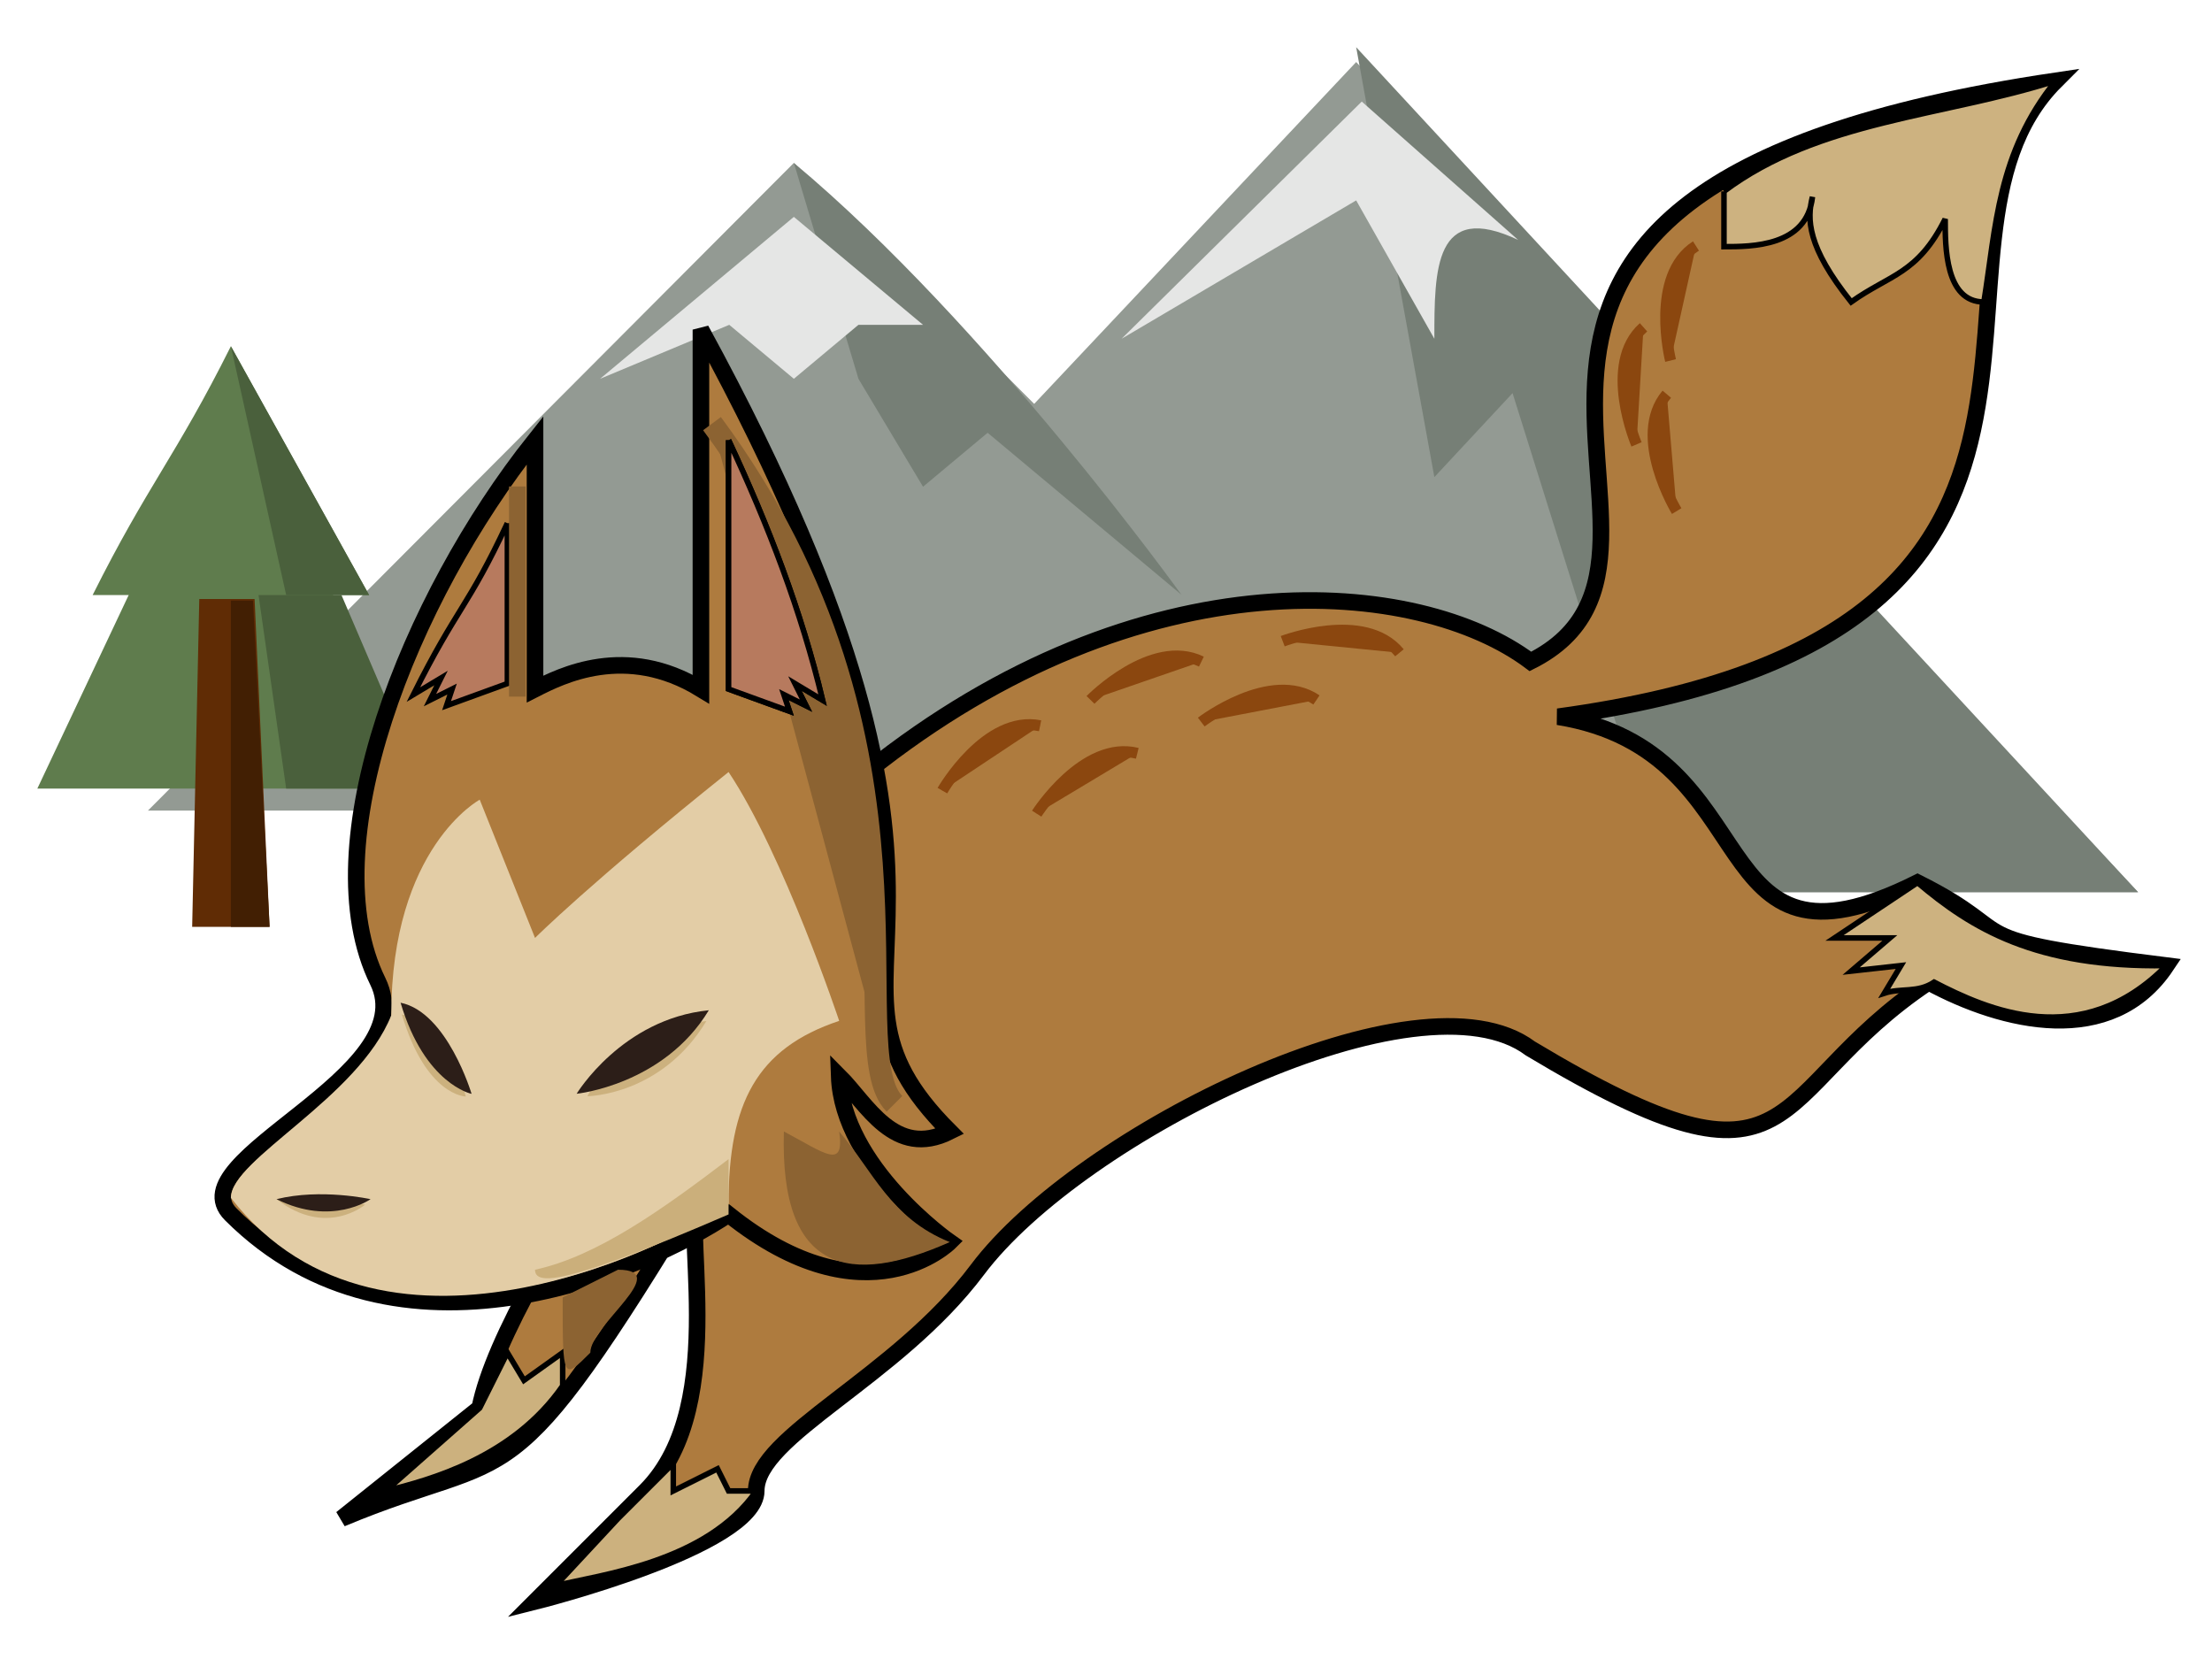 <?xml version="1.0" encoding="UTF-8" standalone="no"?>
<!-- Created with Inkscape (http://www.inkscape.org/) -->

<svg
   xmlns:dc="http://purl.org/dc/elements/1.1/"
   xmlns:cc="http://creativecommons.org/ns#"
   xmlns:rdf="http://www.w3.org/1999/02/22-rdf-syntax-ns#"
   xmlns:svg="http://www.w3.org/2000/svg"
   xmlns="http://www.w3.org/2000/svg"
   xmlns:sodipodi="http://sodipodi.sourceforge.net/DTD/sodipodi-0.dtd"
   xmlns:inkscape="http://www.inkscape.org/namespaces/inkscape"
   width="400"
   height="300"
   id="svg2"
   version="1.1"
   inkscape:version="0.48.4 r9939"
   sodipodi:docname="fox_v.svg"
   inkscape:export-filename="/home/elena/Documents/Office/Inkscape/My works/dribble/Fox_v/fox_v.png"
   inkscape:export-xdpi="90"
   inkscape:export-ydpi="90">
  <defs
     id="defs4" />
  <sodipodi:namedview
     id="base"
     pagecolor="#e4e4e4"
     bordercolor="#666666"
     borderopacity="1.0"
     inkscape:pageopacity="1"
     inkscape:pageshadow="2"
     inkscape:zoom="1.4"
     inkscape:cx="152.60212"
     inkscape:cy="184.23954"
     inkscape:document-units="px"
     inkscape:current-layer="layer1"
     showgrid="true"
     inkscape:window-width="1299"
     inkscape:window-height="744"
     inkscape:window-x="67"
     inkscape:window-y="24"
     inkscape:window-maximized="1">
    <inkscape:grid
       type="xygrid"
       id="grid2985"
       empspacing="10"
       visible="true"
       enabled="false"
       snapvisiblegridlinesonly="true" />
    <inkscape:grid
       type="xygrid"
       id="grid2987"
       empspacing="5"
       visible="true"
       enabled="true"
       snapvisiblegridlinesonly="true" />
    <inkscape:grid
       type="xygrid"
       id="grid2989"
       empspacing="5"
       visible="true"
       enabled="true"
       snapvisiblegridlinesonly="true" />
  </sodipodi:namedview>
  <g
     inkscape:label="Layer 1"
     inkscape:groupmode="layer"
     id="layer1"
     transform="translate(0,-752.362)">
    <g
       id="g2993"
       transform="matrix(1.414,0,0,1.251,-164.821,-202.645)">
      <path
         style="fill:#939a93;fill-opacity:1;stroke:none"
         d="m 190,892.362 200,0 -100,-120 z"
         id="path3780"
         inkscape:connector-curvature="0"
         sodipodi:nodetypes="cccc" />
      <path
         sodipodi:nodetypes="cccccc"
         inkscape:connector-curvature="0"
         id="path3782"
         d="m 290,770.219 100,122.143 -60,0 -20,-72.143 -10,12.143 z"
         style="fill:#767f76;fill-opacity:1;stroke:none" />
      <path
         style="fill:#e5e6e5;fill-opacity:1;stroke:none"
         d="m 260,812.362 30.714,-34.286 20,20 C 300,792.362 300,802.362 300,812.362 l -10,-20 z"
         id="path3792"
         inkscape:connector-curvature="0"
         sodipodi:nodetypes="cccccc" />
    </g>
    <g
       id="g3970"
       transform="matrix(1.168,0,0,0.976,-4.49,18.618)">
      <path
         sodipodi:nodetypes="cccc"
         inkscape:connector-curvature="0"
         id="path3010"
         d="m 26.75,901.969 200,0 -100,-120 z"
         style="fill:#939a93;fill-opacity:1;stroke:none" />
      <path
         style="fill:#767f76;fill-opacity:1;stroke:none"
         d="m 126.75,781.969 c 30,30 60,80 60,80 l -30,-30 -10,10 -10,-20 z"
         id="path3788"
         inkscape:connector-curvature="0"
         sodipodi:nodetypes="cccccc" />
      <path
         sodipodi:nodetypes="ccccccc"
         inkscape:connector-curvature="0"
         id="path3790"
         d="m 96.75,821.969 30,-30 20,20 -10,0 -10,10 -10,-10 z"
         style="fill:#e5e6e5;fill-opacity:1;stroke:none" />
    </g>
    <path
       style="fill:#ae7b3e;fill-opacity:1;stroke:#000000;stroke-width:3;stroke-linecap:butt;stroke-linejoin:miter;stroke-miterlimit:4;stroke-opacity:1;stroke-dasharray:none"
       d="m 156.75,891.969 c 50,-40 100,-35 120,-20 40,-20 -40,-85 95,-105 -30,30 20,100 -90,115 38.876,6.29 25,50 65,30 20,10 5,10 45,15 -10,15 -29.484,10.334 -43,3 -30,20 -22,42 -72,12 -20,-15 -81.446,15.262 -100,40 -14.706,19.608 -40,30 -40,40 0,10 -40,20 -40,20 5.75,-5.75 10,-10 20,-20 15.811,-15.811 5.719,-50.719 10,-55 -35.779,59.188 -32.836,46.513 -65,60 l 25,-20 c 5,-25 49.204,-81.413 70,-115 z"
       id="path3786"
       inkscape:connector-curvature="0"
       sodipodi:nodetypes="ccccccccsscscccc" />
    <g
       id="g3796"
       transform="translate(-3.25,9.607)">
      <g
         transform="translate(0,-42)"
         id="g3787">
        <path
           sodipodi:nodetypes="ccccc"
           inkscape:connector-curvature="0"
           id="path3770"
           d="m 40,863.791 -30,63.571 70,0 -30,-63.571 z"
           style="fill:#5f7c4d;fill-opacity:1;stroke:none" />
        <path
           sodipodi:nodetypes="cccc"
           inkscape:connector-curvature="0"
           id="path3766"
           d="m 20,892.362 50,0 -25,-45 c -10,20 -15,25 -25,45 z"
           style="fill:#5f7c4d;fill-opacity:1;stroke:none" />
        <path
           style="fill:#4a603c;fill-opacity:1;stroke:none"
           d="m 50,140 15,0 15,35 -25,0 z"
           id="path3785"
           inkscape:connector-curvature="0"
           transform="translate(0,752.362)" />
        <path
           sodipodi:nodetypes="ccccc"
           inkscape:connector-curvature="0"
           id="path3768"
           d="M 39.286,893.076 38,952.362 l 14,0 -2.714,-59.286 z"
           style="fill:#602c05;fill-opacity:1;stroke:none" />
        <path
           style="fill:#4a603c;fill-opacity:1;stroke:none"
           d="M 45,95 70,140 55,140 45,95"
           id="path3783"
           inkscape:connector-curvature="0"
           transform="translate(0,752.362)" />
      </g>
      <path
         sodipodi:nodetypes="ccccc"
         transform="translate(0,752.362)"
         inkscape:connector-curvature="0"
         id="path3794"
         d="m 45,99 4,0 3,59 -7,0 z"
         style="fill:#421f03;fill-opacity:1;stroke:none" />
    </g>
    <path
       style="fill:#ae7b3e;fill-opacity:1;stroke:#000000;stroke-width:3;stroke-linecap:butt;stroke-linejoin:miter;stroke-miterlimit:4;stroke-opacity:1;stroke-dasharray:none"
       d="M 68.321,929.826 C 76.75,946.969 31.75,961.969 41.75,971.969 c 30,30 75,10 90,0 25,20 40,5 40,5 0,0 -19.429,-13.571 -20,-30 5,5 10,15 20,10 -30,-30 15,-35 -45,-145 l 0,65 c -13.603,-8.324 -25.318,-2.382 -30,0 l 0,-45 c -22.789,28.656 -40.495,73.314 -28.429,97.857 z"
       id="path3784"
       inkscape:connector-curvature="0"
       sodipodi:nodetypes="scccccccccs" />
    <path
       style="fill:#8c6332;fill-opacity:1;stroke:#8c6332;stroke-width:4;stroke-miterlimit:4;stroke-opacity:1;stroke-dasharray:none"
       d="m 128.75,828.969 c 43,58 23,113 33,123"
       id="path3837"
       inkscape:connector-curvature="0"
       sodipodi:nodetypes="cc" />
    <path
       style="fill:#e3cda6;fill-opacity:1;stroke:none"
       d="m 70.75,935.969 c 0,-30.414 16,-39 16,-39 l 10,25 c 0,0 10,-10 35,-30 10,15 20,45 20,45 -15,5 -20,15 -20,33 -7,6 -62,35 -90,-1 0,-7 23,-18 29,-33 z"
       id="path3805"
       inkscape:connector-curvature="0"
       sodipodi:nodetypes="cccccccc" />
    <g
       id="g3811"
       transform="matrix(0.975,0.22,-0.22,0.975,204.346,7.145)">
      <path
         style="fill:#ccb17e;fill-opacity:1;stroke:none"
         d="m 112,942.362 c 0,0 3,-13 18,-18 -5,15 -18,18 -18,18 z"
         id="path3809"
         inkscape:connector-curvature="0"
         sodipodi:nodetypes="ccc" />
      <path
         sodipodi:nodetypes="ccc"
         transform="translate(0,752.362)"
         inkscape:connector-curvature="0"
         id="path3807"
         d="m 110,190 c 0,0 5,-15 20,-20 -5,15 -20,20 -20,20 z"
         style="fill:#2c1e18;fill-opacity:1;stroke:none" />
    </g>
    <g
       transform="matrix(-0.524,0.241,0.118,1.065,31.718,-79.959)"
       id="g3815">
      <path
         sodipodi:nodetypes="ccc"
         inkscape:connector-curvature="0"
         id="path3817"
         d="m 112,942.362 c 0,0 3,-13 18,-18 -5,15 -18,18 -18,18 z"
         style="fill:#ccb17e;fill-opacity:1;stroke:none" />
      <path
         style="fill:#2c1e18;fill-opacity:1;stroke:none"
         d="m 110,190 c 0,0 5,-15 20,-20 -5,15 -20,20 -20,20 z"
         id="path3819"
         inkscape:connector-curvature="0"
         transform="translate(0,752.362)"
         sodipodi:nodetypes="ccc" />
    </g>
    <g
       id="g3821"
       transform="matrix(-0.169,0.551,0.874,0.62,-737.713,324.924)">
      <path
         style="fill:#ccb17e;fill-opacity:1;stroke:none"
         d="m 112.002,941.247 c 0,0 5.029,-8.416 15.432,-15.326 0.914,10.475 -15.432,15.326 -15.432,15.326 z"
         id="path3823"
         inkscape:connector-curvature="0"
         sodipodi:nodetypes="ccc" />
      <path
         sodipodi:nodetypes="ccc"
         transform="translate(0,752.362)"
         inkscape:connector-curvature="0"
         id="path3825"
         d="m 109.454,189.536 c 0,0 6.538,-9.035 17.98,-15.977 -3.125,10.839 -17.98,15.977 -17.98,15.977 z"
         style="fill:#2c1e18;fill-opacity:1;stroke:none" />
    </g>
    <path
       style="fill:#ccb17e;fill-opacity:1;stroke:#000000;stroke-opacity:1"
       d="m 86.75,1006.969 5,-10 3,5 7,-5 0,6 c -9,13 -24,17 -32,19 z"
       id="path3827"
       inkscape:connector-curvature="0"
       sodipodi:nodetypes="ccccccc" />
    <path
       sodipodi:nodetypes="cccccccc"
       inkscape:connector-curvature="0"
       id="path3829"
       d="m 111.75,1026.969 10,-10 0,5 8,-4 2,4 5,0 c -9,13 -28.286,15.143 -36.286,17.143 z"
       style="fill:#ccb17e;fill-opacity:1;stroke:#000000;stroke-opacity:1" />
    <path
       style="fill:#b77a5e;fill-opacity:1;stroke:#000000;stroke-width:1;stroke-miterlimit:4;stroke-opacity:1;stroke-dasharray:none"
       d="m 131.75,831.969 0,45 11,4 -1,-3 4,2 -2,-4 5,3 c -3.828,-16.034 -9.811,-31.638 -17,-47"
       id="path3831"
       inkscape:connector-curvature="0"
       sodipodi:nodetypes="cccccccc" />
    <path
       sodipodi:nodetypes="cccccccc"
       inkscape:connector-curvature="0"
       id="path3833"
       d="m 131.75,831.969 0,45 11,4 -1,-3 4,2 -2,-4 5,3 c -3.828,-16.034 -9.811,-31.638 -17,-47"
       style="fill:#b77a5e;fill-opacity:1;stroke:#000000;stroke-width:1;stroke-miterlimit:4;stroke-opacity:1;stroke-dasharray:none" />
    <path
       style="fill:#b77a5e;fill-opacity:1;stroke:#000000;stroke-width:1;stroke-miterlimit:4;stroke-opacity:1;stroke-dasharray:none"
       d="m 91.75,846.969 0,29 -11,4 1,-3 -4,2 2,-4 -5,3 c 8,-16 9.811,-15.638 17,-31"
       id="path3835"
       inkscape:connector-curvature="0"
       sodipodi:nodetypes="cccccccc" />
    <path
       style="fill:#8b470f;fill-opacity:1;stroke:#8b470f;stroke-width:2;stroke-miterlimit:4;stroke-opacity:1;stroke-dasharray:none"
       d="m 170.414,895.336 c 0,0 7.87,-13.714 17.672,-11.734"
       id="path3839"
       inkscape:connector-curvature="0" />
    <path
       inkscape:connector-curvature="0"
       id="path3841"
       d="m 197.199,878.927 c 0,0 11.061,-11.299 20.052,-6.922"
       style="fill:#8b470f;fill-opacity:1;stroke:#8b470f;stroke-width:2;stroke-miterlimit:4;stroke-opacity:1;stroke-dasharray:none" />
    <path
       style="fill:#8b470f;fill-opacity:1;stroke:#8b470f;stroke-width:2;stroke-miterlimit:4;stroke-opacity:1;stroke-dasharray:none"
       d="m 231.955,868.311 c 0,0 14.771,-5.639 21.109,2.096"
       id="path3843"
       inkscape:connector-curvature="0" />
    <path
       inkscape:connector-curvature="0"
       id="path3845"
       d="m 217.223,882.933 c 0,0 12.557,-9.609 20.833,-3.997"
       style="fill:#8b470f;fill-opacity:1;stroke:#8b470f;stroke-width:2;stroke-miterlimit:4;stroke-opacity:1;stroke-dasharray:none" />
    <path
       style="fill:#8b470f;fill-opacity:1;stroke:#8b470f;stroke-width:2;stroke-miterlimit:4;stroke-opacity:1;stroke-dasharray:none"
       d="m 187.469,899.497 c 0,0 8.49,-13.339 18.191,-10.912"
       id="path3847"
       inkscape:connector-curvature="0" />
    <path
       style="fill:#cdb280;fill-opacity:1;stroke:#000000;stroke-width:1;stroke-miterlimit:4;stroke-opacity:1;stroke-dasharray:none"
       d="m 346.75,911.969 -15,10 10,0 -7,6 9,-1 -3,5 c 3,-1 6,0 9,-2 9.468,4.894 26.563,12.69 42,-3 -23.712,0.393 -35.241,-6.755 -45,-15 z"
       id="path3856"
       inkscape:connector-curvature="0"
       sodipodi:nodetypes="ccccccccc" />
    <path
       style="fill:#8b470f;fill-opacity:1;stroke:#8b470f;stroke-width:2;stroke-miterlimit:4;stroke-opacity:1;stroke-dasharray:none"
       d="m 303.197,844.783 c 0,0 -8.238,-13.496 -1.788,-21.138"
       id="path3858"
       inkscape:connector-curvature="0" />
    <path
       inkscape:connector-curvature="0"
       id="path3860"
       d="m 302.094,817.556 c 0,0 -3.843,-15.337 4.591,-20.71"
       style="fill:#8b470f;fill-opacity:1;stroke:#8b470f;stroke-width:2;stroke-miterlimit:4;stroke-opacity:1;stroke-dasharray:none" />
    <path
       style="fill:#8b470f;fill-opacity:1;stroke:#8b470f;stroke-width:2;stroke-miterlimit:4;stroke-opacity:1;stroke-dasharray:none"
       d="m 295.935,832.723 c 0,0 -6.216,-14.538 1.264,-21.175"
       id="path3862"
       inkscape:connector-curvature="0" />
    <path
       style="fill:#cdb280;fill-opacity:1;stroke:#000000;stroke-width:1;stroke-miterlimit:4;stroke-opacity:1;stroke-dasharray:none"
       d="m 311.75,786.969 c 0,0 0,5 0,10 5,0 15,0 16,-9 -1,4 -1,9 7,19 7,-5 12,-5 17,-15 0,5 0,15 7,15 2.18,-13.49 2.446,-26.975 13,-40 -20.095,6.463 -42.887,7.146 -60,20"
       id="path3864"
       inkscape:connector-curvature="0"
       sodipodi:nodetypes="cccccccc" />
    <path
       style="fill:#8c6332;fill-opacity:1;stroke:none"
       d="m 171.75,976.969 c -18,8 -30.757,5.694 -30,-20 7.459,3.958 11,7 10,0 6.052,7.024 9.247,15.706 20,20 z"
       id="path3866"
       inkscape:connector-curvature="0"
       sodipodi:nodetypes="cccc" />
    <path
       sodipodi:nodetypes="cccc"
       inkscape:connector-curvature="0"
       id="path3868"
       d="m 106.75,996.969 c -5,5 -5,5 -5,-10 l 10,-5 c 10,0 -5,10 -5,15 z"
       style="fill:#8c6332;fill-opacity:1;stroke:none" />
    <path
       sodipodi:nodetypes="cc"
       inkscape:connector-curvature="0"
       id="path3870"
       d="m 93.545,840.334 c 0,20 0,33 0,38"
       style="fill:#8c6332;fill-opacity:1;stroke:#8c6332;stroke-width:3;stroke-miterlimit:4;stroke-opacity:1;stroke-dasharray:none" />
    <path
       style="fill:#cbaf7b;fill-opacity:1;stroke:none"
       d="m 96.75,981.969 c 11.244,-2.436 23.094,-10.942 35,-20 l 0,10 c -30.038,13.008 -34.991,12.805 -35,10 z"
       id="path3872"
       inkscape:connector-curvature="0"
       sodipodi:nodetypes="cccc" />
  </g>
</svg>
